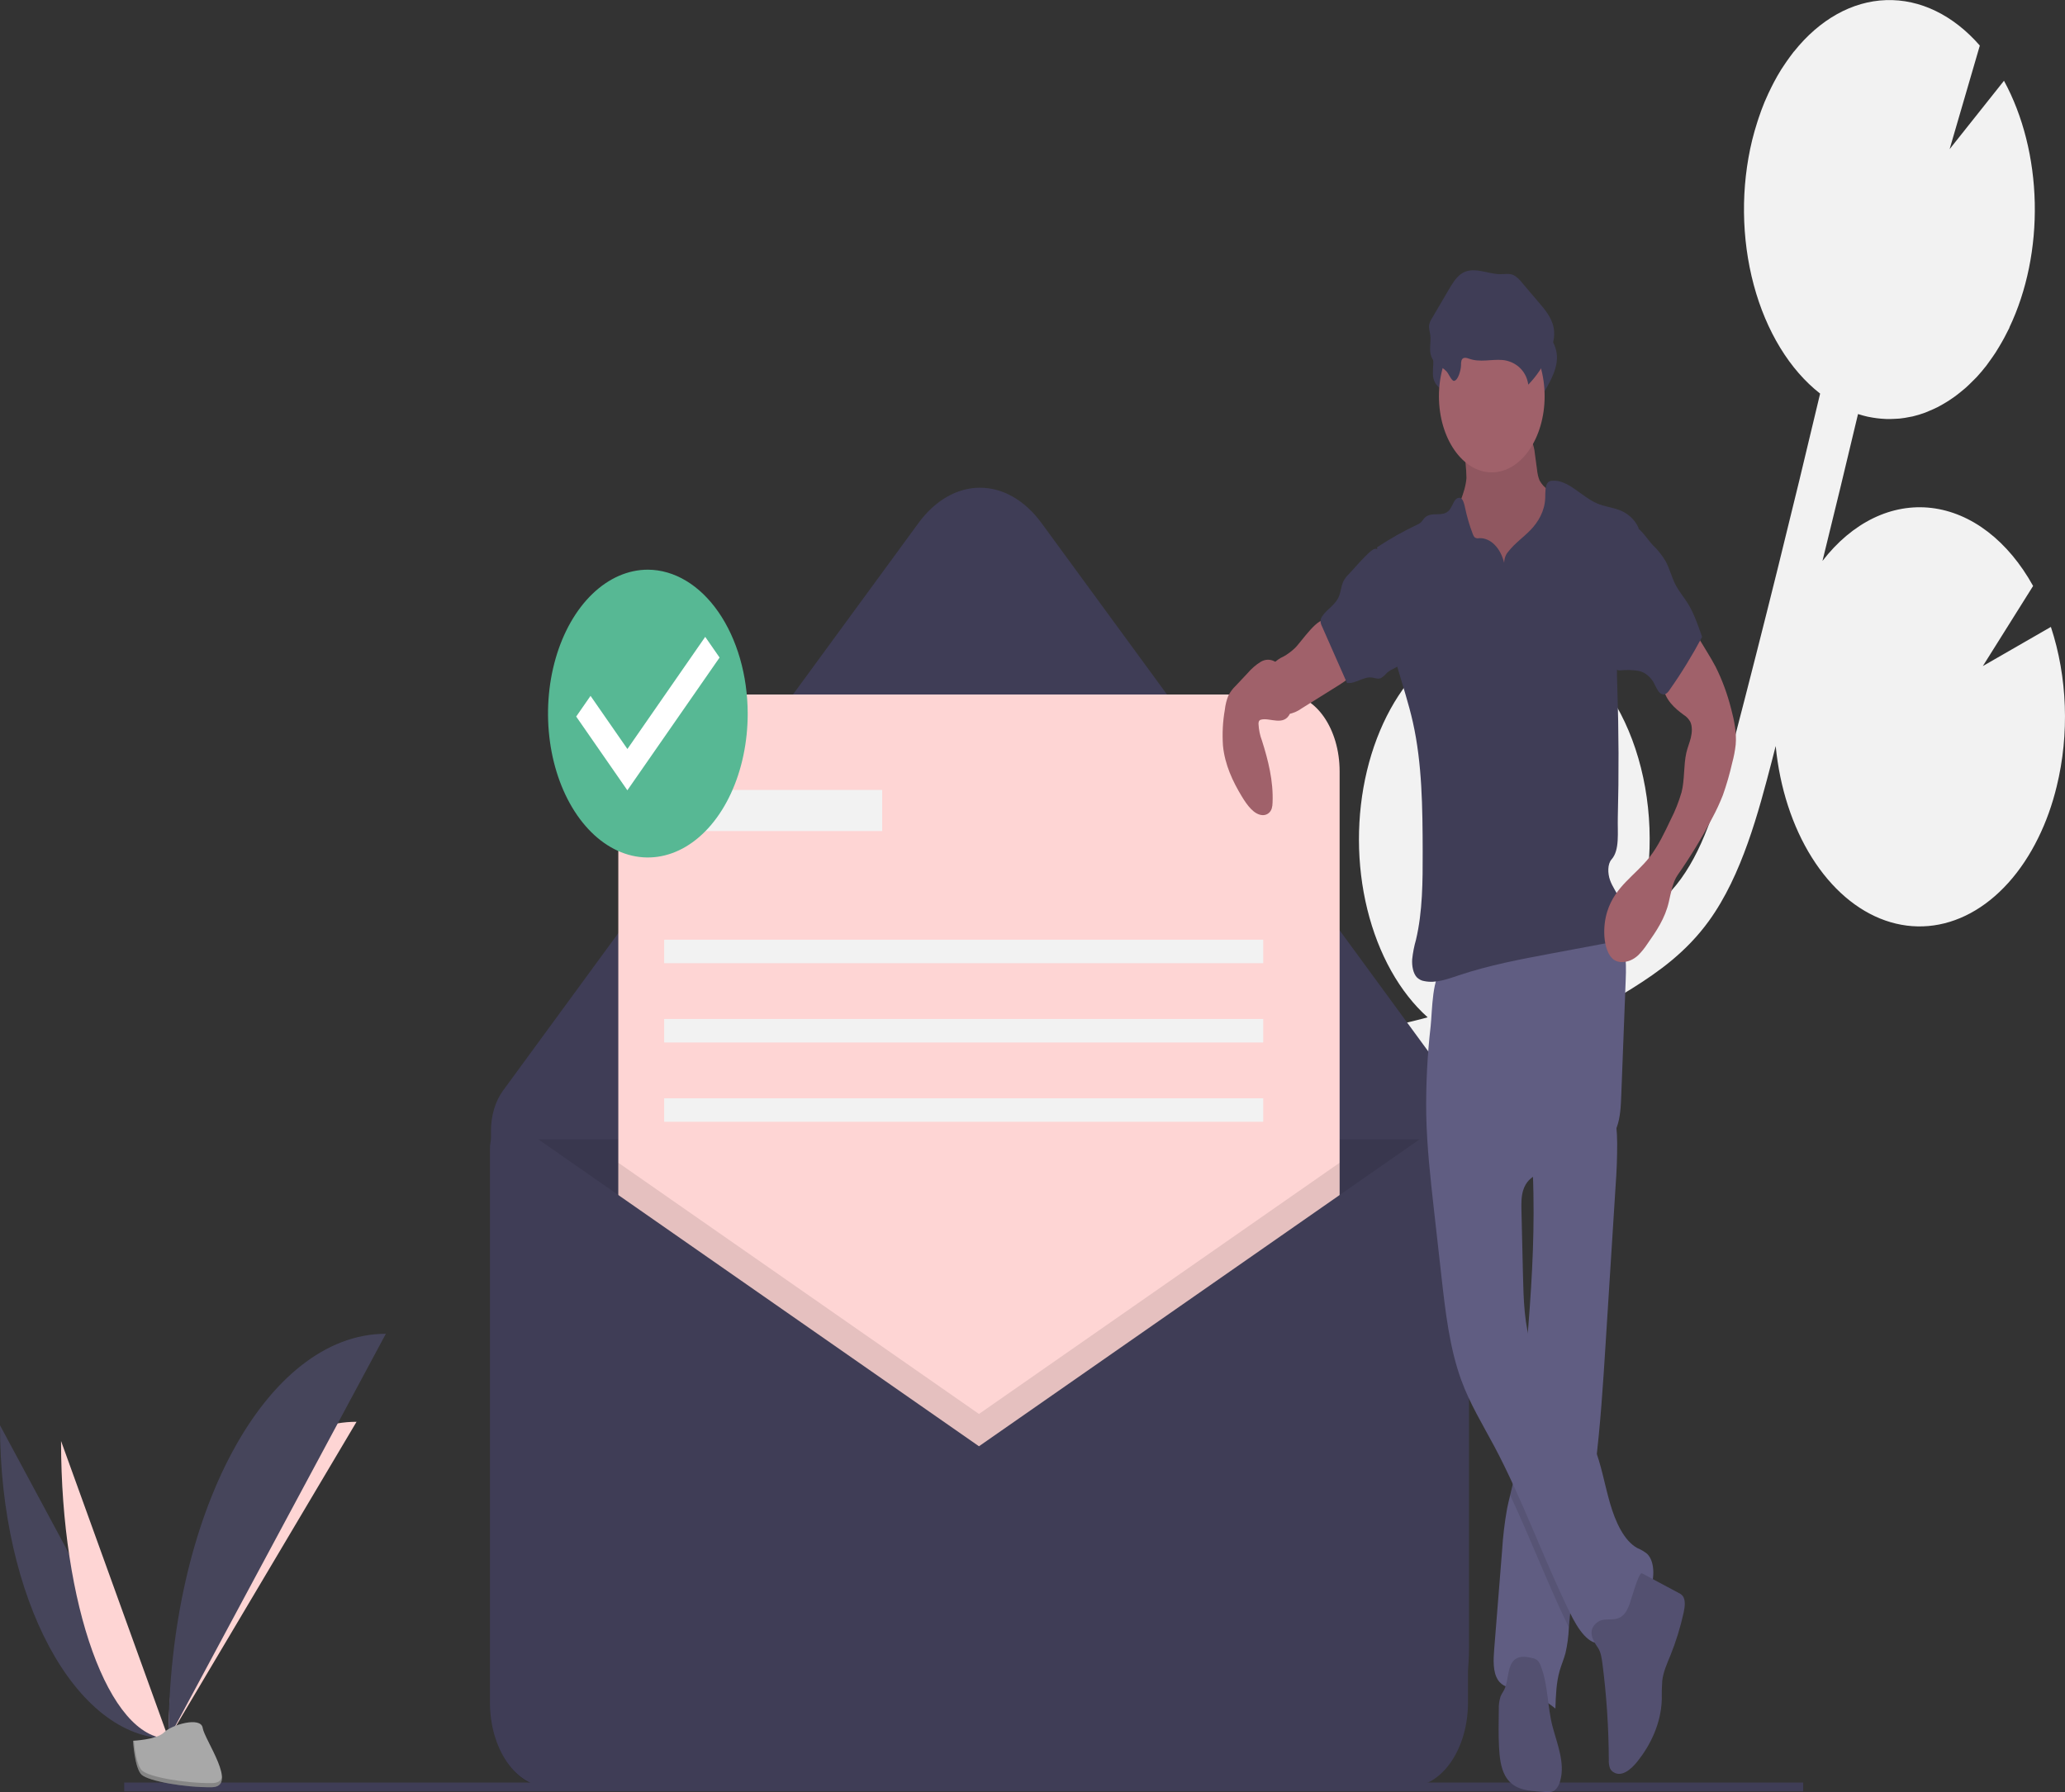 <svg width="235" height="204" viewBox="0 0 235 204" fill="none" xmlns="http://www.w3.org/2000/svg">
<rect x="0" y="0" width="235" height="204" fill="#333333" stroke="none"/>
<g clip-path="url(#clip0_27:190)">
<path d="M159.875 116.459L161.89 115.957C162.083 115.908 162.275 115.849 162.468 115.798C159.279 112.944 156.858 108.611 155.603 103.511C154.347 98.411 154.333 92.847 155.562 87.734C156.79 82.621 159.189 78.261 162.363 75.373C165.538 72.485 169.3 71.239 173.03 71.841L170.389 80.9L176.647 73.024C176.661 73.029 176.675 73.036 176.689 73.044C178.738 74.085 180.625 75.697 182.242 77.788C183.859 79.88 185.174 82.41 186.113 85.235C187.051 88.059 187.595 91.122 187.712 94.249C187.829 97.376 187.518 100.506 186.797 103.46C186.692 103.89 186.567 104.3 186.448 104.715C188.214 103.435 189.909 101.946 191.291 100.039C194.089 96.174 195.622 90.841 197.335 84.27C200.728 71.249 203.996 58.04 207.133 44.802C203.673 42.103 200.994 37.714 199.577 32.423C198.16 27.132 198.098 21.287 199.402 15.936C199.571 15.248 199.765 14.585 199.972 13.934C200.023 13.771 200.075 13.609 200.129 13.448C200.339 12.824 200.56 12.213 200.803 11.626C200.843 11.529 200.888 11.439 200.928 11.344C201.14 10.849 201.363 10.369 201.598 9.904C201.685 9.729 201.772 9.555 201.862 9.384C202.128 8.883 202.404 8.395 202.694 7.929C202.791 7.773 202.894 7.628 202.994 7.476C203.217 7.137 203.446 6.808 203.681 6.489C203.805 6.321 203.928 6.152 204.055 5.99C204.088 5.948 204.119 5.903 204.152 5.862C204.153 5.865 204.154 5.868 204.156 5.871C207.07 2.211 210.781 0.138 214.645 0.013C218.509 -0.113 222.282 1.718 225.307 5.186L221.87 16.976L228.056 9.193C230.221 13.169 231.448 18.039 231.558 23.091C231.668 28.144 230.655 33.115 228.668 37.279C228.673 37.282 228.679 37.284 228.685 37.287C228.617 37.43 228.541 37.561 228.471 37.701C228.341 37.965 228.207 38.224 228.07 38.479C227.895 38.805 227.712 39.12 227.526 39.431C227.385 39.666 227.246 39.903 227.1 40.129C226.886 40.459 226.661 40.772 226.436 41.083C226.304 41.264 226.178 41.455 226.042 41.63C225.686 42.087 225.318 42.522 224.938 42.933C224.805 43.077 224.664 43.204 224.528 43.342C224.261 43.612 223.993 43.879 223.716 44.126C223.544 44.279 223.367 44.419 223.192 44.563C222.938 44.772 222.682 44.974 222.42 45.163C222.235 45.297 222.049 45.424 221.86 45.548C221.592 45.724 221.32 45.888 221.046 46.043C220.861 46.148 220.678 46.253 220.491 46.348C220.183 46.504 219.871 46.64 219.556 46.77C219.397 46.836 219.241 46.911 219.081 46.97C218.609 47.144 218.132 47.291 217.65 47.404C217.559 47.426 217.467 47.434 217.375 47.453C216.975 47.537 216.573 47.605 216.168 47.646C215.994 47.664 215.818 47.666 215.643 47.676C215.316 47.694 214.988 47.704 214.658 47.694C214.466 47.688 214.274 47.673 214.081 47.658C213.76 47.632 213.438 47.591 213.117 47.537C212.926 47.505 212.737 47.474 212.546 47.432C212.202 47.357 211.858 47.258 211.513 47.15C211.491 47.143 211.468 47.139 211.445 47.132C210.121 52.716 208.773 58.289 207.4 63.85C209.074 61.679 211.039 60.025 213.173 58.988C215.308 57.951 217.566 57.554 219.811 57.82C222.056 58.087 224.239 59.012 226.227 60.539C228.214 62.066 229.965 64.162 231.37 66.699L225.651 75.817L233.394 71.361C235.275 77.046 235.513 83.576 234.056 89.514C233.551 91.601 232.844 93.574 231.955 95.375C230.042 99.276 227.36 102.258 224.256 103.935C221.153 105.612 217.772 105.906 214.551 104.779C211.33 103.651 208.419 101.155 206.195 97.613C203.97 94.072 202.535 89.648 202.076 84.917C201.931 85.477 201.79 86.044 201.644 86.604C200.133 92.401 198.252 99.615 194.475 104.83C191.915 108.366 188.765 110.608 185.743 112.505C183.775 113.739 181.781 114.881 179.761 115.929C177.515 117.892 174.978 119.058 172.358 119.33C169.17 120.607 165.942 121.672 162.684 122.495L160.652 123C158.827 123.451 156.955 123.915 155.097 124.45C155.364 124.564 155.632 124.673 155.898 124.808C159.209 126.488 162.063 129.642 164.049 133.813C166.035 137.985 167.049 142.959 166.945 148.016L154.209 153.652L165.733 156.29C164.679 160.025 162.985 163.314 160.81 165.849C158.635 168.385 156.05 170.084 153.296 170.789C150.542 171.493 147.708 171.18 145.061 169.878C142.414 168.577 140.038 166.329 138.157 163.345C138.274 163.91 138.391 164.474 138.509 165.037C138.743 166.157 138.975 167.27 139.198 168.372C142.231 183.394 140.926 195.21 135.523 201.643L132.591 196.527C137.849 190.265 136.218 177.361 134.778 170.226C134.559 169.143 134.331 168.05 134.101 166.95C132.126 157.491 129.887 146.769 132.787 136.917C137.157 122.067 149.754 118.958 159.875 116.459Z" fill="#F2F2F2"/>
<path d="M156.142 203.569H66.906C63.98 203.569 61.174 201.893 59.105 198.91C57.035 195.927 55.873 191.882 55.873 187.663V128.727C55.873 127.871 55.994 127.024 56.228 126.238C56.463 125.452 56.806 124.743 57.237 124.154L104.523 59.538C106.414 56.955 108.919 55.515 111.524 55.515C114.129 55.515 116.635 56.955 118.526 59.538L163.611 121.146C164.737 122.685 165.634 124.538 166.247 126.594C166.86 128.649 167.176 130.862 167.176 133.1V187.663C167.176 189.752 166.89 191.82 166.336 193.75C165.781 195.68 164.969 197.433 163.944 198.91C162.92 200.387 161.703 201.559 160.365 202.358C159.026 203.157 157.591 203.569 156.142 203.569V203.569Z" fill="#3F3D56"/>
<path opacity="0.1" d="M55.873 129.695H166.248V193.964C166.248 196.512 165.546 198.955 164.297 200.756C163.047 202.557 161.353 203.569 159.586 203.569H62.535C60.768 203.569 59.074 202.557 57.824 200.756C56.575 198.955 55.873 196.512 55.873 193.964V129.695V129.695Z" fill="black"/>
<path d="M146.38 79.052H76.436C73.083 79.052 70.365 82.971 70.365 87.804V188.633C70.365 193.467 73.083 197.385 76.436 197.385H146.38C149.733 197.385 152.451 193.467 152.451 188.633V87.804C152.451 82.971 149.733 79.052 146.38 79.052Z" fill="#FED5D4"/>
<path opacity="0.1" d="M152.451 132.352V197.385H70.365V132.352L111.408 160.949L152.451 132.352Z" fill="black"/>
<path d="M111.408 164.626L58.819 127.984C58.494 127.758 58.134 127.654 57.773 127.682C57.413 127.711 57.063 127.871 56.757 128.148C56.451 128.425 56.198 128.809 56.023 129.265C55.849 129.721 55.757 130.233 55.757 130.754V193.797C55.757 195.059 55.929 196.307 56.264 197.473C56.599 198.638 57.09 199.697 57.708 200.589C58.327 201.48 59.061 202.188 59.87 202.671C60.678 203.153 61.544 203.402 62.419 203.402H160.397C161.272 203.402 162.139 203.153 162.947 202.671C163.755 202.188 164.49 201.48 165.108 200.589C165.727 199.697 166.218 198.638 166.553 197.473C166.888 196.307 167.06 195.059 167.06 193.797V131.834C167.06 131.198 166.948 130.573 166.735 130.017C166.521 129.461 166.213 128.992 165.84 128.654C165.466 128.316 165.04 128.121 164.599 128.086C164.159 128.051 163.72 128.178 163.323 128.454L111.408 164.626Z" fill="#3F3D56"/>
<path d="M100.394 89.916H77.438V94.596H100.394V89.916Z" fill="#F2F2F2"/>
<path d="M143.756 106.964H75.583V109.638H143.756V106.964Z" fill="#F2F2F2"/>
<path d="M143.756 115.99H75.583V118.664H143.756V115.99Z" fill="#F2F2F2"/>
<path d="M143.756 125.015H75.583V127.689H143.756V125.015Z" fill="#F2F2F2"/>
<path d="M14.134 203.402H205.204" stroke="#3F3D56" stroke-miterlimit="10"/>
<path d="M0 162.24C0 181.949 8.577 197.897 19.176 197.897Z" fill="#46455B"/>
<path d="M19.176 197.897C19.176 177.967 28.748 161.839 40.576 161.839Z" fill="#FED5D4"/>
<path d="M6.948 164.027C6.948 182.748 12.417 197.897 19.177 197.897Z" fill="#FED5D4"/>
<path d="M19.176 197.897C19.176 172.43 30.239 151.823 43.911 151.823Z" fill="#46455B"/>
<path d="M15.142 198.148C15.142 198.148 17.862 198.027 18.681 197.186C19.501 196.345 22.865 195.34 23.068 196.69C23.271 198.039 27.155 203.4 24.085 203.436C21.014 203.472 16.951 202.747 16.133 202.028C15.315 201.31 15.142 198.148 15.142 198.148Z" fill="#A8A8A8"/>
<path opacity="0.2" d="M24.139 202.966C21.069 203.002 17.005 202.277 16.187 201.559C15.564 201.012 15.316 199.049 15.233 198.143C15.175 198.147 15.142 198.148 15.142 198.148C15.142 198.148 15.315 201.31 16.133 202.028C16.951 202.747 21.014 203.472 24.085 203.436C24.971 203.426 25.277 202.971 25.26 202.298C25.137 202.705 24.799 202.959 24.139 202.966Z" fill="black"/>
<path d="M166.888 54.41C166.749 56.2 165.802 57.641 165.451 59.37C164.923 61.972 165.836 64.764 167.085 66.79C168.093 68.408 169.314 69.721 170.676 70.654C172.039 71.587 173.517 72.12 175.023 72.224C175.466 72.28 175.912 72.21 176.336 72.017C176.714 71.798 177.055 71.462 177.334 71.034C178.275 69.672 178.78 67.785 178.981 65.885C179.183 63.985 179.104 62.05 179.026 60.131C179.026 59.734 178.976 59.341 178.878 58.97C178.75 58.617 178.574 58.305 178.36 58.052C177.683 57.156 176.937 56.375 176.136 55.723C175.775 55.49 175.456 55.138 175.205 54.696C175.053 54.317 174.955 53.898 174.916 53.465L174.671 51.66C174.627 51.14 174.504 50.641 174.31 50.197C173.876 49.353 173.046 49.239 172.318 49.197L169.65 49.047C168.82 48.999 167.727 48.657 166.916 48.891C166.16 49.111 166.411 50.116 166.549 51.031C166.748 52.136 166.862 53.269 166.888 54.41V54.41Z" fill="#A0616A"/>
<path opacity="0.1" d="M166.888 54.41C166.749 56.2 165.802 57.641 165.451 59.37C164.923 61.972 165.836 64.764 167.085 66.79C168.093 68.408 169.314 69.721 170.676 70.654C172.039 71.587 173.517 72.12 175.023 72.224C175.466 72.28 175.912 72.21 176.336 72.017C176.714 71.798 177.055 71.462 177.334 71.034C178.275 69.672 178.78 67.785 178.981 65.885C179.183 63.985 179.104 62.05 179.026 60.131C179.026 59.734 178.976 59.341 178.878 58.97C178.75 58.617 178.574 58.305 178.36 58.052C177.683 57.156 176.937 56.375 176.136 55.723C175.775 55.49 175.456 55.138 175.205 54.696C175.053 54.317 174.955 53.898 174.916 53.465L174.671 51.66C174.627 51.14 174.504 50.641 174.31 50.197C173.876 49.353 173.046 49.239 172.318 49.197L169.65 49.047C168.82 48.999 167.727 48.657 166.916 48.891C166.16 49.111 166.411 50.116 166.549 51.031C166.748 52.136 166.862 53.269 166.888 54.41V54.41Z" fill="black"/>
<path d="M183.859 134.973C183.481 140.947 183.103 146.92 182.725 152.893C182.429 157.593 182.128 162.312 181.547 166.952C181.347 168.55 181.112 170.141 180.833 171.718C180.058 176.096 178.934 180.375 178.571 184.863C178.56 184.992 178.55 185.125 178.541 185.257C178.5 186.249 178.37 187.23 178.153 188.174C177.972 188.859 177.693 189.483 177.497 190.16C177.105 191.514 177.054 193.011 177.006 194.478C175.63 193.362 174.123 192.62 172.56 192.287C171.806 192.125 170.966 192.01 170.453 191.198C169.884 190.301 169.947 188.928 170.042 187.722C170.342 183.98 170.641 180.239 170.94 176.5C171.037 174.892 171.227 173.298 171.507 171.734C171.61 171.214 171.734 170.702 171.86 170.19C172.033 169.486 172.209 168.782 172.341 168.058C172.531 166.888 172.663 165.701 172.738 164.505C173.045 160.741 173.415 156.985 173.74 153.223L173.757 153.025C174.244 147.323 174.614 141.594 174.507 135.851C174.492 135 174.467 134.15 174.429 133.297C174.376 132.061 174.297 131.407 175.007 130.633C175.792 129.78 176.825 129.183 177.722 128.624C178.205 128.322 183.523 125.6 183.647 126.197C183.897 127.471 184.028 128.787 184.037 130.11C184.04 131.735 183.981 133.358 183.859 134.973Z" fill="#605D82"/>
<path opacity="0.1" d="M181.547 166.952C181.347 168.55 181.112 170.141 180.833 171.718C180.058 176.096 178.934 180.375 178.571 184.863C178.56 184.992 178.55 185.125 178.541 185.257C176.17 180.375 174.173 175.124 171.86 170.19C172.033 169.486 172.209 168.782 172.341 168.058C172.53 166.888 172.663 165.701 172.738 164.505C173.045 160.741 173.415 156.985 173.74 153.223L173.757 153.025C173.893 153.823 174.087 154.599 174.335 155.339C175.889 159.89 179.581 162.191 181.387 166.547C181.442 166.682 181.496 166.817 181.547 166.952Z" fill="black"/>
<path d="M162.309 126.929C162.388 130.58 162.793 134.197 163.197 137.803L164.032 145.242C164.489 149.313 164.965 153.467 166.301 157.114C167.301 159.841 168.741 162.169 170.044 164.616C173.248 170.633 175.654 177.448 178.692 183.641C179.575 185.441 180.837 187.387 182.344 187.011C183.333 186.765 184.051 185.578 184.829 184.663C185.745 183.584 186.85 182.794 187.571 181.442C188.292 180.089 188.433 177.841 187.456 176.879C187.103 176.596 186.728 176.375 186.338 176.219C184.824 175.389 183.843 173.257 183.22 171.101C182.596 168.945 182.218 166.627 181.387 164.622C179.581 160.266 175.889 157.965 174.335 153.412C173.464 150.862 173.381 147.923 173.315 145.082L173.145 137.841C173.126 137.049 173.112 136.226 173.335 135.502C173.93 133.574 175.725 133.395 177.178 133.15C178.828 132.872 180.426 132.145 181.888 131.009C182.725 130.357 183.543 129.526 183.991 128.316C184.399 127.212 184.455 125.917 184.503 124.668L185.007 111.545C185.05 110.416 185.089 109.249 184.813 108.19C184.12 105.533 181.792 104.664 179.825 104.791C176.163 105.027 172.783 107.297 169.331 108.831C168.476 109.22 167.608 109.546 166.73 109.809C165.955 110.033 165.017 109.94 164.279 110.299C162.964 110.938 162.998 115.081 162.811 116.799C162.427 120.146 162.258 123.537 162.309 126.929V126.929Z" fill="#605D82"/>
<path d="M181.847 187.562C182.17 188.031 182.275 188.719 182.359 189.368C182.826 192.973 183.068 196.63 183.084 200.297C183.063 200.639 183.11 200.982 183.221 201.287C183.312 201.468 183.435 201.611 183.577 201.7C184.51 202.341 185.594 201.448 186.371 200.466C187.813 198.645 189.032 196.202 189.114 193.442C189.099 192.731 189.116 192.02 189.166 191.312C189.292 190.273 189.713 189.368 190.084 188.458C190.715 186.91 191.224 185.265 191.602 183.554C191.744 182.911 191.838 182.102 191.488 181.653C191.365 181.513 191.224 181.407 191.073 181.342L186.858 179.085C186.493 178.89 185.584 182.256 185.439 182.624C185.086 183.524 184.736 184.035 184.028 184.242C183.305 184.454 182.445 184.15 181.77 184.67C180.63 185.549 181.201 186.623 181.847 187.562Z" fill="#535070"/>
<path d="M175.343 189.639C175.264 189.414 175.155 189.215 175.022 189.052C174.827 188.874 174.605 188.765 174.375 188.735C173.572 188.539 172.621 188.41 172.067 189.269C171.548 190.076 171.637 191.389 171.203 192.294C171.065 192.58 170.879 192.816 170.76 193.119C170.612 193.582 170.546 194.09 170.566 194.599C170.543 196.002 170.521 197.407 170.588 198.806C170.645 199.979 170.782 201.207 171.29 202.126C172.107 203.601 173.579 203.813 174.886 203.908L175.945 203.986C176.237 204.037 176.532 203.998 176.813 203.871C176.986 203.756 177.142 203.591 177.27 203.387C177.399 203.183 177.498 202.944 177.561 202.684C178.112 200.71 177.239 198.583 176.702 196.601C176.084 194.322 176.195 191.793 175.343 189.639Z" fill="#535070"/>
<path d="M166.581 44.325C166.568 44.124 166.589 43.923 166.641 43.736C166.796 43.341 167.201 43.449 167.506 43.559C168.734 44.006 170.029 43.602 171.293 43.706C172.558 43.81 173.982 44.722 174.236 46.511C175.154 45.572 175.946 44.4 176.571 43.052C176.922 42.295 177.228 41.428 177.18 40.52C177.111 39.21 176.349 38.231 175.643 37.4L173.539 34.924C173.263 34.558 172.944 34.266 172.597 34.061C172.112 33.822 171.582 33.936 171.068 33.936C169.537 33.938 167.904 32.933 166.542 33.942C165.973 34.364 165.545 35.086 165.132 35.791L163.254 38.995C163.113 39.199 163.009 39.452 162.954 39.729C162.9 40.12 163.04 40.506 163.088 40.898C163.177 41.614 162.963 42.378 163.128 43.066C163.401 44.207 164.362 44.368 164.949 45.023C165.169 45.267 165.512 46.093 165.773 46.083C166.244 46.065 166.569 44.852 166.581 44.325Z" fill="#3F3D56"/>
<path d="M169.768 53.77C173.088 53.77 175.781 49.889 175.781 45.102C175.781 40.314 173.088 36.433 169.768 36.433C166.447 36.433 163.754 40.314 163.754 45.102C163.754 49.889 166.447 53.77 169.768 53.77Z" fill="#A0616A"/>
<path d="M171.176 64.072C170.972 63.23 170.587 62.503 170.077 61.997C169.567 61.491 168.959 61.233 168.34 61.259C168.163 61.306 167.98 61.273 167.817 61.163C167.725 61.061 167.651 60.928 167.602 60.776C167.236 59.828 166.942 58.827 166.725 57.788C166.629 57.329 166.498 56.788 166.176 56.669C166.043 56.644 165.907 56.672 165.784 56.749C165.661 56.826 165.554 56.95 165.476 57.108C165.323 57.426 165.156 57.728 164.976 58.014C164.22 58.989 162.879 58.101 162.077 58.995C161.945 59.141 161.837 59.328 161.7 59.461C161.562 59.581 161.413 59.673 161.258 59.734C159.708 60.464 158.188 61.321 156.707 62.303C157.241 66.939 157.788 71.655 159.04 75.993C159.635 78.058 160.31 80.08 160.787 82.208C161.844 86.922 161.891 91.967 161.903 96.921C161.911 100.312 161.899 103.775 161.138 106.984C160.933 107.693 160.789 108.435 160.708 109.194C160.662 109.959 160.817 110.802 161.246 111.255C161.495 111.49 161.78 111.634 162.077 111.675C163.395 111.954 164.725 111.448 166.023 111.015C169.503 109.853 173.053 109.188 176.595 108.525L182.531 107.414C182.957 107.372 183.373 107.217 183.759 106.956C184.846 106.099 184.949 103.744 184.274 102.247C183.951 101.529 183.495 100.94 183.223 100.179C182.951 99.418 182.928 98.354 183.396 97.827C184.347 96.755 184.063 94.766 184.109 93.026C184.236 88.161 184.219 83.295 184.057 78.427C184.01 77.419 183.999 76.408 184.024 75.399C184.129 73.688 184.349 71.996 184.679 70.346L186.482 60.108C186.011 59.035 185.109 58.354 184.254 58.045C183.4 57.736 182.509 57.645 181.668 57.269C179.943 56.498 178.408 54.544 176.607 54.726C176.471 54.729 176.337 54.776 176.215 54.864C175.809 55.196 175.873 56.039 175.847 56.711C175.79 58.198 175.032 59.44 174.194 60.311C173.356 61.182 172.4 61.817 171.631 62.81C171.494 62.959 171.383 63.149 171.304 63.367C171.225 63.585 171.182 63.826 171.176 64.072V64.072Z" fill="#3F3D56"/>
<path d="M147.35 73.783C146.951 74.156 146.528 74.471 146.085 74.721C145.652 74.907 145.243 75.193 144.874 75.569C144.704 75.781 144.561 76.035 144.452 76.319C144.249 76.84 144.146 77.429 144.154 78.026C144.163 78.624 144.282 79.207 144.5 79.715C144.719 80.223 145.027 80.637 145.394 80.914C145.761 81.192 146.173 81.322 146.587 81.291C147.137 81.203 147.672 80.973 148.166 80.613L152.407 77.963C153.125 77.515 153.9 76.99 154.239 75.973C154.279 75.879 154.293 75.767 154.281 75.657C154.246 75.542 154.184 75.448 154.106 75.394C153.15 74.498 152.313 73.361 151.637 72.037C151.463 71.696 151.25 70.892 151.004 70.688C150.106 69.942 148.069 73.111 147.35 73.783Z" fill="#A0616A"/>
<path d="M192.689 71.609L194.253 74.184C194.589 74.737 194.925 75.29 195.231 75.878C195.982 77.371 196.585 79.008 197.021 80.741C197.361 82.027 197.643 83.396 197.525 84.762C197.446 85.461 197.315 86.147 197.134 86.806C196.847 88.074 196.492 89.308 196.071 90.495C195.717 91.397 195.318 92.261 194.876 93.078C193.665 95.391 192.34 97.575 190.912 99.614C190.377 100.377 190.153 101.61 189.92 102.641C189.491 104.543 188.47 106.024 187.482 107.429C187.165 107.912 186.814 108.347 186.435 108.728C185.868 109.254 185.205 109.527 184.53 109.51C184.235 109.513 183.942 109.426 183.672 109.254C182.996 108.791 182.653 107.665 182.582 106.591C182.519 105.616 182.633 104.635 182.911 103.743C183.808 100.877 186.113 99.636 187.741 97.545C188.696 96.319 189.426 94.779 190.147 93.256C190.636 92.305 191.044 91.273 191.363 90.182C191.727 88.783 191.585 87.127 191.903 85.705C192.038 85.104 192.276 84.561 192.421 83.965C192.565 83.368 192.602 82.66 192.349 82.145C192.158 81.817 191.915 81.56 191.641 81.397C190.601 80.636 189.435 79.657 189.236 77.999C189.157 77.08 189.323 76.152 189.702 75.404C190.079 74.666 190.52 74 191.014 73.422C191.469 72.842 192.234 72.189 192.689 71.609Z" fill="#A0616A"/>
<path d="M146.346 77.377C146.07 76.573 145.725 75.753 145.168 75.353C144.898 75.184 144.607 75.096 144.312 75.094C144.018 75.093 143.726 75.177 143.455 75.343C142.915 75.679 142.409 76.12 141.952 76.653L140.604 78.086C140.299 78.375 140.028 78.734 139.804 79.15C139.591 79.655 139.45 80.215 139.387 80.799C139.152 82.129 139.081 83.509 139.175 84.876C139.389 87.067 140.306 88.979 141.314 90.647C141.944 91.689 142.722 92.741 143.681 92.785C144.095 92.805 144.555 92.569 144.727 92.027C144.787 91.811 144.818 91.582 144.82 91.351C144.924 88.907 144.318 86.52 143.61 84.294C143.385 83.711 143.252 83.063 143.22 82.397C143.215 82.285 143.235 82.174 143.278 82.08C143.339 81.988 143.42 81.931 143.508 81.918C144.476 81.642 146.143 82.726 146.822 81.177C147.262 80.172 146.659 78.288 146.346 77.377Z" fill="#A0616A"/>
<path d="M166.266 41.597C166.253 41.397 166.273 41.195 166.326 41.008C166.481 40.613 166.885 40.721 167.191 40.832C168.419 41.278 169.713 40.874 170.978 40.978C172.242 41.083 173.667 41.994 173.921 43.783C174.839 42.845 175.63 41.673 176.256 40.325C176.607 39.568 176.913 38.7 176.865 37.792C176.796 36.483 176.034 35.503 175.328 34.673L173.224 32.197C172.948 31.831 172.629 31.539 172.282 31.333C171.796 31.094 171.266 31.208 170.753 31.209C169.221 31.21 167.589 30.205 166.226 31.215C165.657 31.636 165.229 32.359 164.816 33.063L162.939 36.267C162.797 36.472 162.694 36.724 162.638 37.001C162.585 37.392 162.724 37.778 162.773 38.171C162.862 38.887 162.648 39.651 162.812 40.338C163.085 41.479 164.046 41.641 164.634 42.295C164.853 42.539 165.196 43.365 165.457 43.355C165.928 43.337 166.254 42.124 166.266 41.597Z" fill="#3F3D56"/>
<path d="M153.495 65.352C153.252 65.578 153.039 65.864 152.865 66.196C152.645 66.677 152.6 67.284 152.411 67.791C152.005 68.876 151.058 69.263 150.466 70.153C150.372 70.276 150.307 70.437 150.28 70.615C150.277 70.857 150.333 71.092 150.438 71.28L153.29 77.742C154.239 77.863 155.15 77.005 156.1 77.119C156.454 77.162 156.817 77.338 157.157 77.187C157.401 77.032 157.629 76.831 157.836 76.589C158.403 76.072 159.157 76.012 159.633 75.331C160.089 74.677 160.147 73.654 160.142 72.726C160.149 71.921 160.092 71.117 159.972 70.33C159.552 67.85 158.236 65.946 157.411 63.749C157.01 62.68 156.791 62.053 155.941 62.788C155.087 63.526 154.299 64.504 153.495 65.352Z" fill="#3F3D56"/>
<path d="M188.124 62.084C188.66 62.586 189.143 63.196 189.559 63.895C189.993 64.703 190.239 65.691 190.656 66.517C191.061 67.317 191.611 67.937 192.07 68.675C192.766 69.793 193.237 71.157 193.7 72.502C192.57 74.627 191.337 76.635 190.012 78.512C189.864 78.762 189.67 78.947 189.452 79.042C189.303 79.065 189.153 79.034 189.015 78.953C188.877 78.872 188.755 78.743 188.66 78.577C188.455 78.266 188.309 77.884 188.113 77.561C187.649 76.872 187.032 76.442 186.369 76.346C185.713 76.254 185.052 76.241 184.394 76.306C184.25 76.33 184.104 76.294 183.972 76.204C183.875 76.107 183.796 75.976 183.742 75.824C182.97 73.93 183.219 71.552 183.491 69.391L184.116 64.432C184.206 63.485 184.381 62.559 184.636 61.676C184.873 60.947 185.402 59.71 186.053 59.928C186.709 60.148 187.572 61.512 188.124 62.084Z" fill="#3F3D56"/>
<path d="M73.728 94.646C78.978 94.646 83.235 88.499 83.235 80.916C83.235 73.333 78.978 67.186 73.728 67.186C68.477 67.186 64.221 73.333 64.221 80.916C64.221 88.499 68.477 94.646 73.728 94.646Z" fill="white"/>
<path d="M73.728 64.846C71.48 64.846 69.284 65.807 67.415 67.606C65.547 69.406 64.09 71.964 63.23 74.957C62.37 77.95 62.145 81.243 62.584 84.421C63.022 87.598 64.104 90.516 65.693 92.807C67.282 95.098 69.307 96.658 71.511 97.29C73.715 97.922 76 97.597 78.076 96.358C80.152 95.118 81.927 93.019 83.175 90.325C84.424 87.632 85.09 84.465 85.09 81.225C85.081 76.885 83.881 72.726 81.752 69.657C79.623 66.588 76.738 64.859 73.728 64.846V64.846ZM71.395 89.958L65.572 81.564L67.205 79.209L71.401 85.257L80.255 72.492L81.889 74.847L71.395 89.958L71.395 89.958Z" fill="#57B894"/>
</g>
<defs>
<clipPath id="clip0_27:190">
<rect width="235" height="204" fill="white"/>
</clipPath>
</defs>
</svg>
